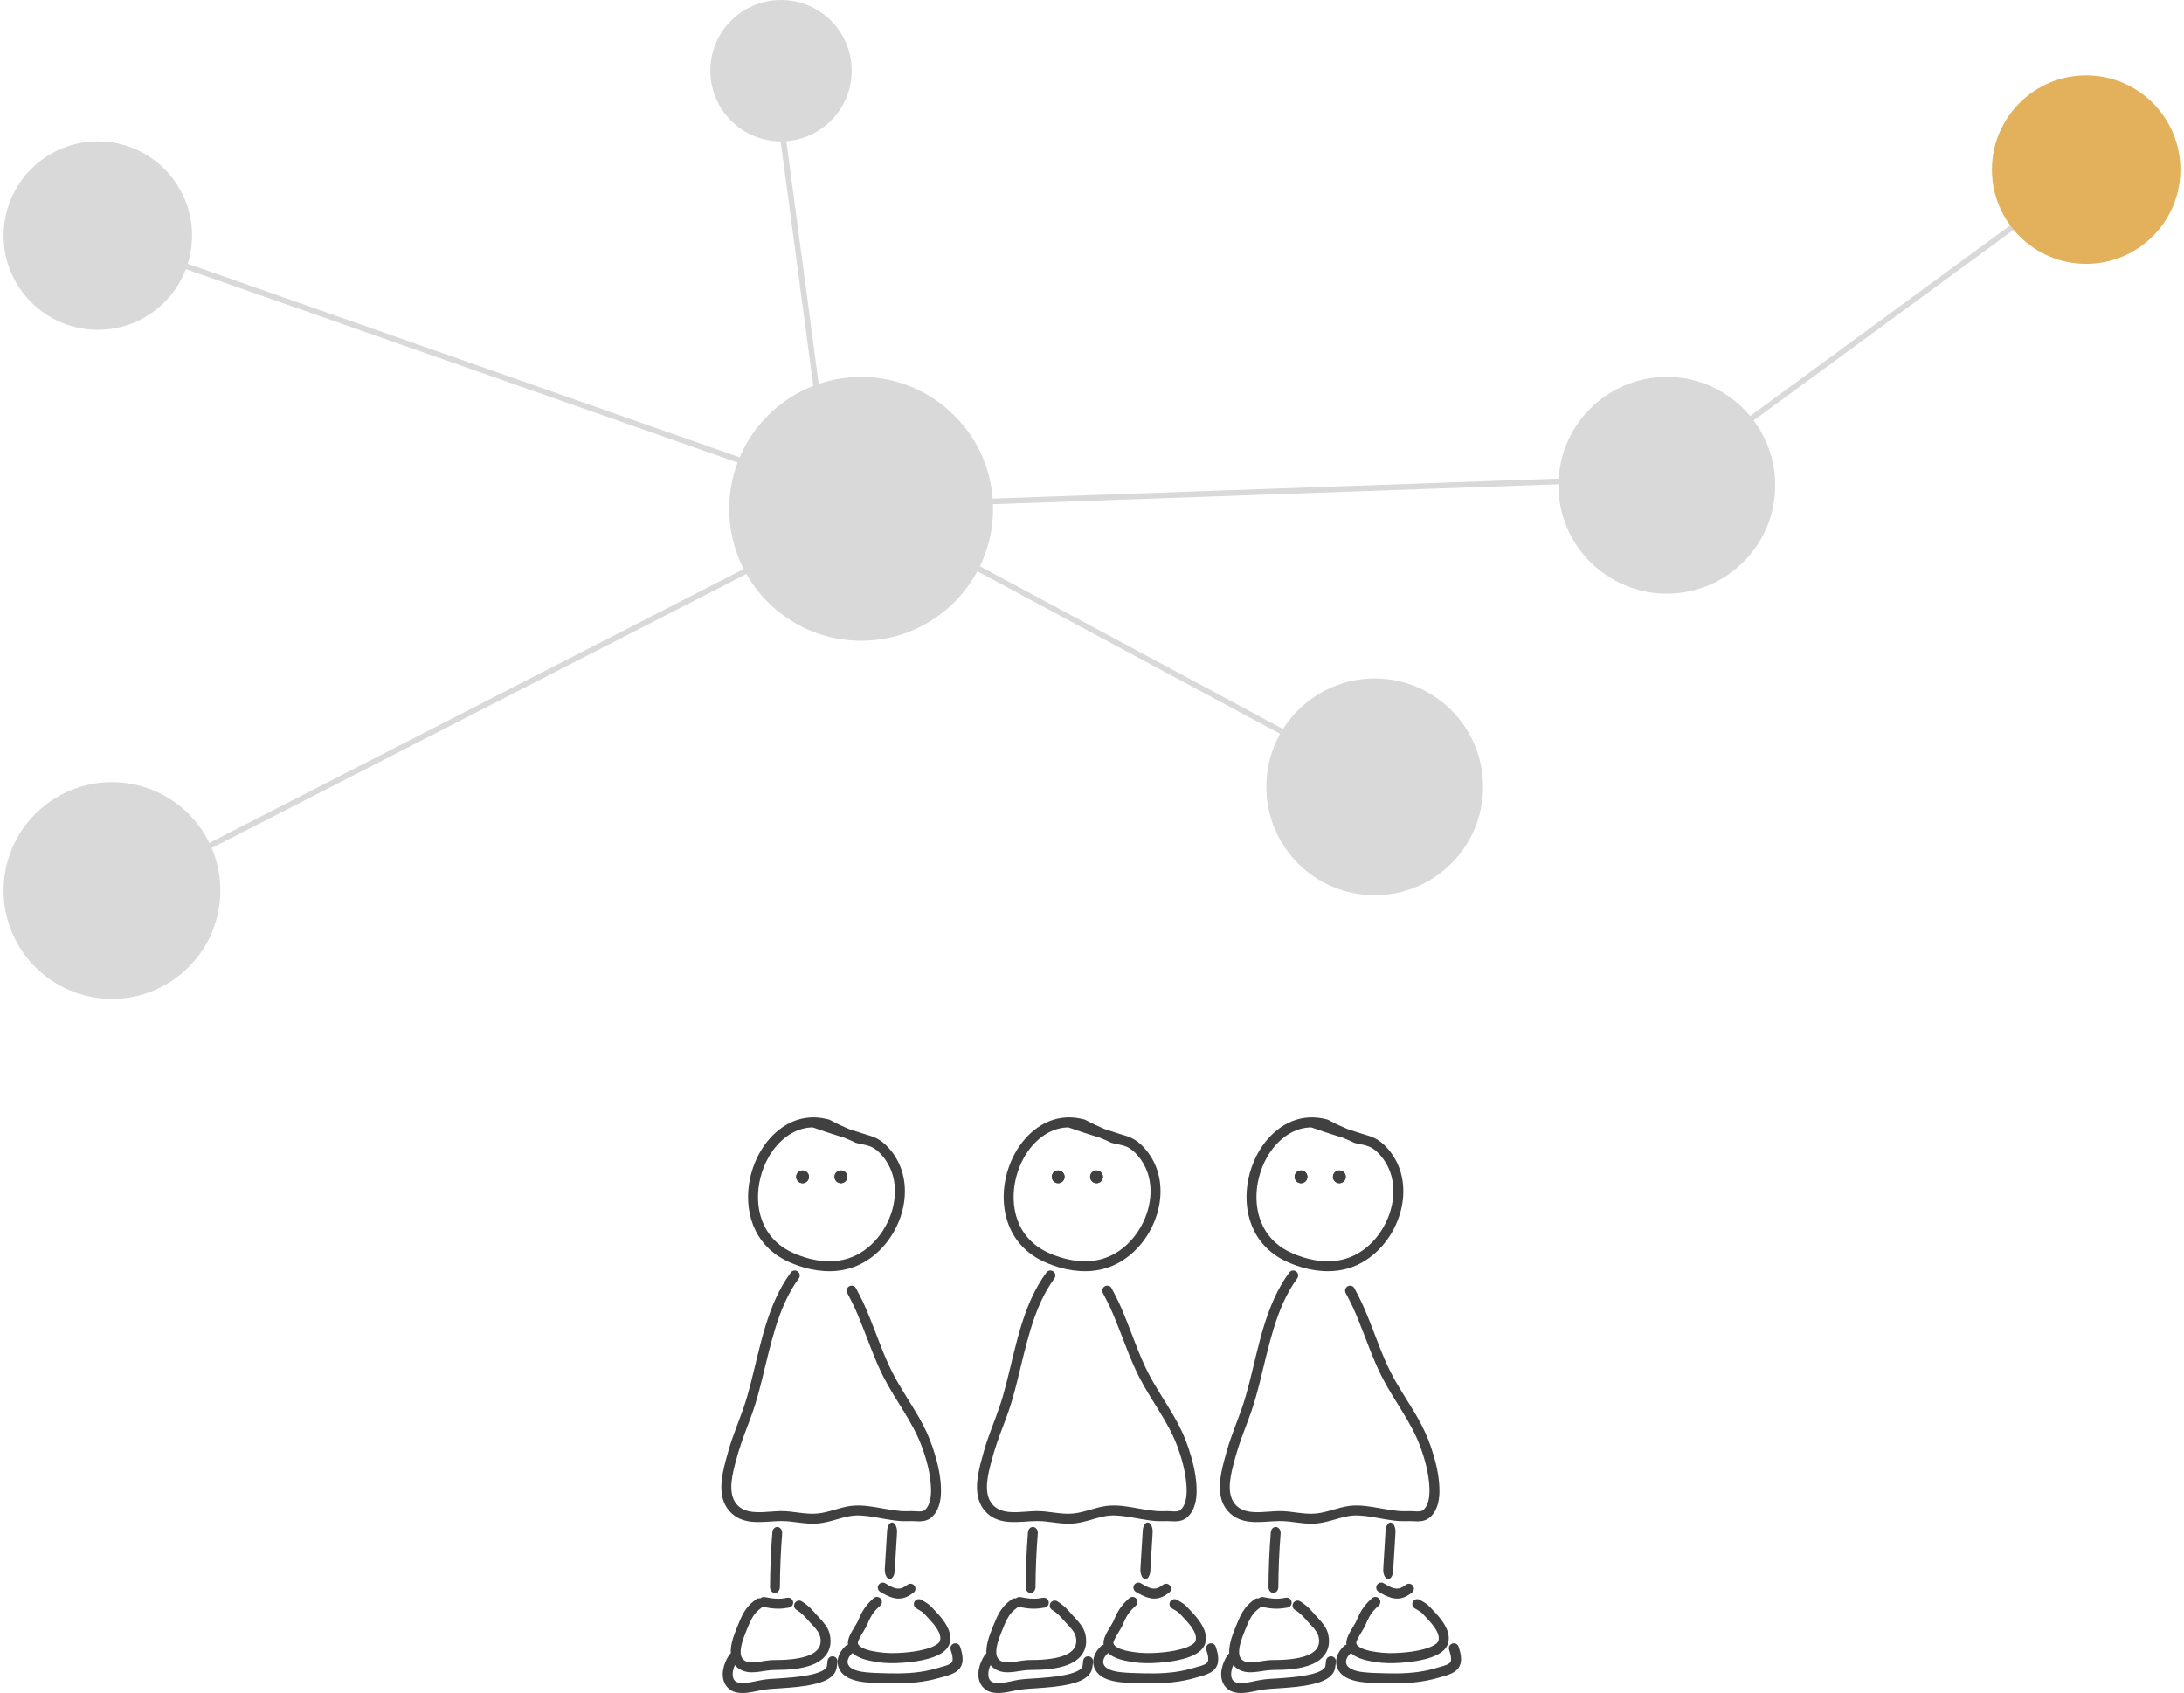 <svg width="387" height="300" viewBox="0 0 387 300" fill="none" xmlns="http://www.w3.org/2000/svg">
<circle cx="295.358" cy="85.995" r="19.203" fill="#D9D9D9"/>
<circle cx="243.594" cy="139.429" r="19.203" fill="#D9D9D9"/>
<circle cx="19.84" cy="157.797" r="19.203" fill="#D9D9D9"/>
<circle cx="17.335" cy="41.745" r="16.698" fill="#D9D9D9"/>
<circle cx="138.396" cy="12.524" r="12.524" fill="#D9D9D9"/>
<line x1="147.415" y1="87.302" x2="18.839" y2="42.217" stroke="#D9D9D9"/>
<line x1="147.084" y1="86.896" x2="137.066" y2="11.755" stroke="#D9D9D9"/>
<line x1="152.572" y1="89.67" x2="294.506" y2="84.661" stroke="#D9D9D9"/>
<line x1="152.826" y1="89.729" x2="242.996" y2="138.154" stroke="#D9D9D9"/>
<line x1="369.961" y1="30.46" x2="294.819" y2="85.564" stroke="#D9D9D9"/>
<line x1="152.818" y1="90.615" x2="19.233" y2="159.077" stroke="#D9D9D9"/>
<circle cx="152.59" cy="90.17" r="23.377" fill="#D9D9D9"/>
<circle cx="369.665" cy="30.057" r="16.698" fill="#E3B15B"/>
<path d="M195.433 208.536C195.433 209.161 194.926 209.668 194.301 209.668C193.675 209.668 193.168 209.161 193.168 208.536C193.168 207.911 193.675 207.404 194.301 207.404C194.926 207.404 195.433 207.911 195.433 208.536Z" fill="#404040"/>
<path d="M195.433 208.536C195.433 209.161 194.926 209.668 194.301 209.668C193.675 209.668 193.168 209.161 193.168 208.536C193.168 207.911 193.675 207.404 194.301 207.404C194.926 207.404 195.433 207.911 195.433 208.536Z" fill="#404040"/>
<path d="M188.639 208.536C188.639 209.161 188.132 209.668 187.506 209.668C186.881 209.668 186.374 209.161 186.374 208.536C186.374 207.911 186.881 207.404 187.506 207.404C188.132 207.404 188.639 207.911 188.639 208.536Z" fill="#404040"/>
<path d="M188.639 208.536C188.639 209.161 188.132 209.668 187.506 209.668C186.881 209.668 186.374 209.161 186.374 208.536C186.374 207.911 186.881 207.404 187.506 207.404C188.132 207.404 188.639 207.911 188.639 208.536Z" fill="#404040"/>
<path d="M203.462 269.792C202.977 269.693 202.542 270.341 202.488 271.233C202.351 273.492 202.216 275.737 202.08 277.996C202.026 278.888 202.378 279.706 202.862 279.805C203.347 279.904 203.782 279.256 203.836 278.364C203.972 276.105 204.108 273.845 204.244 271.586C204.298 270.694 203.946 269.891 203.462 269.792Z" fill="#404040"/>
<path d="M214.66 291.194C214.546 291.185 214.428 291.205 214.312 291.243C213.849 291.395 213.597 291.887 213.75 292.35C213.915 292.848 214.076 293.37 214.098 293.899C214.107 294.123 214.092 294.373 213.956 294.562C213.81 294.765 213.568 294.888 213.345 294.986C213.125 295.083 212.89 295.156 212.66 295.228C212.366 295.32 212.071 295.4 211.773 295.482C211.244 295.629 210.718 295.784 210.183 295.91C207.691 296.496 205.135 296.577 202.586 296.508C201.258 296.472 199.913 296.459 198.591 296.311C198.389 296.288 198.148 296.257 197.947 296.222C197.032 296.063 195.431 295.627 195.483 294.421C195.488 294.294 195.516 294.171 195.553 294.051C195.612 293.861 195.703 293.68 195.816 293.517C195.957 293.311 196.129 293.14 196.313 292.972C196.672 292.643 196.7 292.082 196.371 291.723C196.041 291.364 195.48 291.345 195.121 291.674C193.916 292.784 193.223 294.457 194.139 295.985C194.295 296.244 194.484 296.48 194.705 296.685C195.219 297.163 195.866 297.475 196.53 297.687C198.144 298.202 199.91 298.177 201.586 298.241C204.772 298.361 207.974 298.311 211.078 297.504C211.47 297.403 211.858 297.294 212.248 297.186C213.755 296.769 215.531 296.306 215.826 294.522C215.884 294.171 215.873 293.813 215.831 293.461C215.763 292.893 215.606 292.338 215.428 291.797C215.313 291.45 215.003 291.222 214.66 291.194Z" fill="#404040"/>
<path d="M201.841 280.44C201.5 280.393 201.145 280.55 200.958 280.864C200.71 281.283 200.847 281.823 201.266 282.071C202.723 282.935 204.195 283.7 205.895 282.987C206.353 282.795 206.764 282.518 207.16 282.221C207.549 281.928 207.627 281.379 207.335 280.989C207.042 280.599 206.484 280.522 206.094 280.814C205.816 281.024 205.535 281.219 205.212 281.355C204.139 281.806 203.062 281.088 202.165 280.556C202.061 280.494 201.954 280.455 201.841 280.44Z" fill="#404040"/>
<path d="M175.035 292.92C174.813 292.965 174.611 293.092 174.477 293.295C173.489 294.792 172.825 297.077 173.944 298.68C174.13 298.946 174.356 299.171 174.61 299.371C174.813 299.531 175.044 299.654 175.284 299.746C175.866 299.969 176.498 300.017 177.116 299.996C178.402 299.952 179.621 299.562 180.887 299.388C181.818 299.26 182.763 299.22 183.7 299.155C185.678 299.017 187.685 298.876 189.619 298.414C190.895 298.109 192.394 297.633 193.173 296.491C193.589 295.882 193.585 295.211 193.689 294.51C193.76 294.028 193.422 293.582 192.94 293.511C192.458 293.44 192.012 293.77 191.941 294.252C191.902 294.515 191.877 294.779 191.849 295.043C191.837 295.164 191.828 295.308 191.766 295.417C191.559 295.783 191.152 296.004 190.784 296.175C190.028 296.525 189.201 296.714 188.387 296.866C186.707 297.178 184.994 297.298 183.292 297.415C182.349 297.48 181.397 297.516 180.462 297.665C179.397 297.835 178.354 298.148 177.274 298.223C176.799 298.255 176.247 298.27 175.809 298.048C175.309 297.794 175.128 297.225 175.126 296.699C175.124 295.838 175.481 294.977 175.95 294.269C176.219 293.862 176.107 293.314 175.701 293.045C175.497 292.911 175.256 292.875 175.035 292.92Z" fill="#404040"/>
<path d="M183.101 270.581C182.62 270.528 182.197 270.95 182.152 271.521C181.901 274.755 181.761 277.983 181.74 281.231C181.736 281.804 182.123 282.275 182.606 282.279C183.089 282.284 183.484 281.814 183.488 281.241C183.509 278.051 183.646 274.883 183.892 271.707C183.936 271.136 183.581 270.633 183.101 270.581Z" fill="#404040"/>
<path d="M179.938 283.23C179.715 283.195 179.486 283.246 179.289 283.389C178.66 283.845 178.082 284.353 177.607 284.97C176.972 285.795 176.553 286.749 176.167 287.709C175.619 289.069 175.012 290.454 174.827 291.921C174.717 292.791 174.764 293.696 175.16 294.493C175.301 294.778 175.487 295.04 175.709 295.267C175.897 295.46 176.113 295.626 176.342 295.767C178.102 296.848 180.159 296.072 182.044 295.941C182.781 295.891 183.528 295.918 184.266 295.883C184.822 295.857 185.378 295.823 185.931 295.758C188.188 295.496 191.091 294.801 192.116 292.512C192.243 292.229 192.333 291.935 192.391 291.63C192.473 291.194 192.483 290.747 192.441 290.306C192.382 289.69 192.229 289.11 191.933 288.566C191.447 287.675 190.728 286.94 190.043 286.202C189.675 285.806 189.331 285.383 188.945 285.004C188.46 284.529 187.93 284.113 187.355 283.755C186.941 283.498 186.396 283.632 186.139 284.046C185.882 284.46 186.008 285.005 186.422 285.262C186.889 285.55 187.312 285.885 187.704 286.269C188.071 286.628 188.396 287.025 188.745 287.401C189.264 287.961 189.818 288.505 190.235 289.149C190.78 289.993 190.919 291.199 190.351 292.071C190.045 292.541 189.572 292.879 189.078 293.128C188.434 293.453 187.726 293.651 187.022 293.794C185.926 294.016 184.808 294.109 183.692 294.143C183.103 294.162 182.515 294.136 181.927 294.177C181.616 294.199 181.296 294.24 180.987 294.285C180.678 294.33 180.363 294.389 180.054 294.435C179.087 294.578 177.558 294.83 176.866 293.91C176.442 293.346 176.503 292.533 176.616 291.879C176.828 290.661 177.339 289.507 177.799 288.367C178.149 287.496 178.524 286.621 179.13 285.894C179.477 285.479 179.884 285.129 180.321 284.812C180.715 284.526 180.807 283.975 180.521 283.58C180.377 283.383 180.161 283.266 179.938 283.23Z" fill="#404040"/>
<path d="M180.454 283.006C180.118 283.079 179.838 283.345 179.771 283.705C179.681 284.184 180 284.647 180.479 284.737C181.354 284.901 182.232 285.056 183.126 285.062C183.799 285.066 184.462 284.982 185.124 284.862C185.603 284.775 185.918 284.309 185.831 283.83C185.744 283.35 185.287 283.035 184.807 283.122C184.254 283.223 183.706 283.301 183.142 283.297C182.355 283.291 181.575 283.15 180.803 283.006C180.684 282.983 180.566 282.981 180.454 283.006Z" fill="#404040"/>
<path d="M208.244 283.378C207.904 283.326 207.55 283.471 207.359 283.783C207.104 284.198 207.24 284.745 207.656 285C208.022 285.225 208.413 285.425 208.759 285.679C208.991 285.849 209.18 286.086 209.376 286.292C209.658 286.591 209.942 286.888 210.214 287.196C210.808 287.865 211.408 288.59 211.74 289.431C211.901 289.839 211.983 290.284 211.871 290.715C211.782 291.061 211.426 291.313 211.142 291.488C210.552 291.851 209.867 292.081 209.2 292.256C207.877 292.604 206.52 292.78 205.157 292.874C203.756 292.971 202.374 292.967 200.985 292.76C200.043 292.62 199.06 292.468 198.196 292.047C197.86 291.884 197.449 291.637 197.32 291.257C197.265 291.094 197.324 290.925 197.386 290.77C197.514 290.448 197.676 290.148 197.846 289.846C198.151 289.302 198.505 288.788 198.793 288.234C198.967 287.898 199.096 287.543 199.255 287.201C199.484 286.708 199.742 286.23 200.065 285.792C200.414 285.319 200.835 284.907 201.271 284.515C201.634 284.19 201.662 283.63 201.337 283.267C201.011 282.904 200.451 282.876 200.089 283.201C199.563 283.673 199.067 284.177 198.646 284.747C198.169 285.395 197.805 286.105 197.484 286.84C197.401 287.031 197.323 287.231 197.226 287.417C196.814 288.208 196.281 288.931 195.907 289.745C195.631 290.345 195.434 290.987 195.6 291.647C196.043 293.406 198.15 294.037 199.707 294.339C199.966 294.389 200.229 294.427 200.489 294.467C200.946 294.538 201.407 294.616 201.867 294.655C203.31 294.774 204.773 294.704 206.21 294.56C207.761 294.405 209.335 294.147 210.798 293.595C211.948 293.162 213.228 292.443 213.575 291.17C213.658 290.865 213.699 290.551 213.693 290.236C213.687 289.933 213.64 289.638 213.564 289.345C213.442 288.873 213.242 288.424 213.003 288.001C212.599 287.284 212.081 286.636 211.536 286.022C211.251 285.702 210.954 285.394 210.659 285.082C210.413 284.822 210.169 284.552 209.889 284.328C209.487 284.006 209.013 283.763 208.575 283.494C208.471 283.43 208.357 283.395 208.244 283.378Z" fill="#404040"/>
<path d="M185.989 225.144C185.766 225.179 185.559 225.297 185.415 225.494C181.213 231.237 180.046 238.462 178.306 245.197C177.93 246.653 177.525 248.096 177.033 249.518C176.185 251.965 175.162 254.354 174.435 256.843C174.251 257.473 174.08 258.098 173.911 258.732C173.144 261.622 172.36 265.233 174.519 267.731C174.796 268.052 175.105 268.343 175.451 268.588C177.856 270.295 180.954 269.56 183.684 269.529C185.814 269.505 187.891 270.128 190.027 269.978C191.105 269.903 192.153 269.637 193.19 269.346C194.351 269.019 195.517 268.643 196.727 268.555C197.388 268.507 198.059 268.554 198.717 268.622C200.258 268.779 201.771 269.142 203.304 269.354C203.84 269.428 204.394 269.506 204.935 269.537C205.576 269.574 206.225 269.539 206.866 269.537C207.312 269.536 207.753 269.589 208.198 269.587C209.03 269.584 209.779 269.395 210.404 268.83C210.63 268.625 210.837 268.396 211.012 268.147C211.185 267.901 211.33 267.631 211.453 267.356C212.011 266.111 212.09 264.689 212.019 263.344C211.897 261.031 211.313 258.751 210.587 256.56C209.968 254.691 209.129 252.916 208.157 251.207C206.61 248.487 204.791 245.921 203.379 243.125C201.803 240.004 200.712 236.681 199.391 233.452C199.033 232.576 198.667 231.687 198.268 230.83C197.869 229.975 197.412 229.141 196.986 228.299C196.765 227.865 196.238 227.696 195.804 227.916C195.369 228.137 195.192 228.664 195.412 229.098C195.83 229.923 196.278 230.741 196.669 231.579C197.057 232.41 197.404 233.269 197.751 234.118C199.09 237.391 200.208 240.752 201.805 243.915C203.955 248.172 207.048 251.934 208.681 256.452C209.488 258.683 210.128 261.057 210.254 263.436C210.311 264.495 210.279 265.647 209.838 266.632C209.737 266.858 209.612 267.081 209.455 267.273C209.329 267.428 209.184 267.585 209.006 267.681C208.695 267.847 208.296 267.834 207.957 267.822C207.591 267.81 207.232 267.772 206.866 267.772C206.259 267.773 205.641 267.807 205.035 267.772C204.789 267.759 204.548 267.716 204.303 267.689C203.417 267.592 202.541 267.447 201.664 267.29C199.812 266.957 197.896 266.605 196.012 266.857C194.022 267.123 192.16 268 190.16 268.197C187.983 268.411 185.836 267.739 183.659 267.764C183.092 267.771 182.525 267.818 181.96 267.856C179.952 267.988 177.329 268.296 175.851 266.582C174.905 265.486 174.793 263.979 174.927 262.595C175.05 261.317 175.377 260.069 175.709 258.832C175.989 257.79 176.291 256.757 176.641 255.736C177.291 253.843 178.051 251.991 178.706 250.1C179.321 248.324 179.806 246.504 180.262 244.681C181.033 241.608 181.714 238.514 182.643 235.483C183.615 232.314 184.87 229.224 186.839 226.535C187.126 226.141 187.04 225.59 186.647 225.303C186.45 225.158 186.213 225.11 185.989 225.144Z" fill="#404040"/>
<path d="M188.869 198.016C184.686 198.261 181.392 201.282 179.579 204.883C177.063 209.883 177.071 216.488 181.036 220.757C181.768 221.546 182.609 222.233 183.525 222.797C184.524 223.411 185.608 223.883 186.713 224.27C189.663 225.303 192.953 225.644 195.978 224.72C202.895 222.607 207.381 214.028 204.993 207.164C204.51 205.776 203.747 204.5 202.762 203.41C202.043 202.613 201.216 201.935 200.215 201.529C199.275 201.147 200.211 201.529 195.845 200.105C195.829 200.095 195.811 200.097 195.795 200.089C191.501 198.24 193.003 198.532 191.416 198.207C190.581 198.036 189.721 197.966 188.869 198.016ZM188.977 199.78C189.676 199.74 188.972 199.785 194.904 201.603C194.906 201.605 194.91 201.602 194.912 201.603C194.925 201.611 194.941 201.613 194.954 201.62C197.314 202.597 196.501 202.417 197.376 202.619C198.101 202.786 198.855 202.886 199.549 203.168C200.378 203.506 201.036 204.102 201.613 204.775C202.364 205.649 202.949 206.658 203.328 207.747C203.979 209.618 204.014 211.655 203.603 213.582C202.709 217.767 199.648 221.761 195.462 223.038C192.644 223.898 189.576 223.478 186.863 222.447C186.031 222.131 185.208 221.757 184.449 221.29C183.669 220.81 182.958 220.23 182.334 219.559C178.705 215.651 178.986 209.435 181.502 205.025C183.062 202.29 185.715 199.971 188.977 199.78Z" fill="#404040"/>
<path d="M150.139 208.536C150.139 209.161 149.632 209.668 149.007 209.668C148.381 209.668 147.874 209.161 147.874 208.536C147.874 207.911 148.381 207.404 149.007 207.404C149.632 207.404 150.139 207.911 150.139 208.536Z" fill="#404040"/>
<path d="M150.139 208.536C150.139 209.161 149.632 209.668 149.007 209.668C148.381 209.668 147.874 209.161 147.874 208.536C147.874 207.911 148.381 207.404 149.007 207.404C149.632 207.404 150.139 207.911 150.139 208.536Z" fill="#404040"/>
<path d="M143.345 208.536C143.345 209.161 142.838 209.668 142.212 209.668C141.587 209.668 141.08 209.161 141.08 208.536C141.08 207.911 141.587 207.404 142.212 207.404C142.838 207.404 143.345 207.911 143.345 208.536Z" fill="#404040"/>
<path d="M143.345 208.536C143.345 209.161 142.838 209.668 142.212 209.668C141.587 209.668 141.08 209.161 141.08 208.536C141.08 207.911 141.587 207.404 142.212 207.404C142.838 207.404 143.345 207.911 143.345 208.536Z" fill="#404040"/>
<path d="M158.168 269.792C157.684 269.693 157.248 270.341 157.194 271.233C157.058 273.493 156.923 275.737 156.786 277.996C156.732 278.888 157.085 279.706 157.569 279.806C158.053 279.905 158.489 279.256 158.543 278.364C158.679 276.105 158.814 273.845 158.95 271.586C159.004 270.694 158.652 269.891 158.168 269.792Z" fill="#404040"/>
<path d="M169.366 291.194C169.252 291.185 169.134 291.205 169.018 291.243C168.555 291.395 168.303 291.887 168.456 292.35C168.621 292.848 168.782 293.37 168.804 293.899C168.813 294.123 168.798 294.373 168.662 294.562C168.516 294.765 168.274 294.888 168.051 294.986C167.831 295.083 167.596 295.156 167.367 295.228C167.072 295.32 166.777 295.4 166.479 295.482C165.95 295.629 165.424 295.784 164.889 295.91C162.397 296.496 159.841 296.577 157.292 296.508C155.964 296.472 154.619 296.459 153.297 296.311C153.095 296.288 152.854 296.257 152.653 296.222C151.739 296.063 150.137 295.627 150.189 294.421C150.194 294.294 150.222 294.171 150.259 294.051C150.318 293.861 150.409 293.68 150.522 293.517C150.663 293.311 150.835 293.14 151.019 292.972C151.378 292.643 151.406 292.082 151.077 291.723C150.747 291.364 150.186 291.345 149.827 291.674C148.622 292.784 147.929 294.457 148.845 295.985C149.001 296.244 149.19 296.48 149.411 296.685C149.925 297.163 150.572 297.475 151.236 297.687C152.85 298.202 154.616 298.177 156.292 298.241C159.478 298.361 162.68 298.311 165.785 297.504C166.176 297.403 166.564 297.294 166.954 297.186C168.461 296.769 170.237 296.306 170.532 294.522C170.59 294.171 170.579 293.813 170.537 293.461C170.469 292.893 170.312 292.338 170.134 291.797C170.019 291.45 169.709 291.222 169.366 291.194Z" fill="#404040"/>
<path d="M156.547 280.44C156.206 280.393 155.851 280.55 155.664 280.864C155.416 281.283 155.553 281.823 155.972 282.071C157.429 282.935 158.901 283.7 160.601 282.987C161.059 282.795 161.47 282.518 161.866 282.221C162.256 281.928 162.333 281.379 162.041 280.989C161.748 280.599 161.19 280.522 160.8 280.814C160.522 281.024 160.241 281.219 159.918 281.355C158.845 281.806 157.768 281.088 156.871 280.556C156.767 280.494 156.66 280.455 156.547 280.44Z" fill="#404040"/>
<path d="M129.741 292.92C129.519 292.965 129.317 293.092 129.183 293.295C128.195 294.792 127.531 297.077 128.65 298.68C128.836 298.946 129.062 299.171 129.316 299.371C129.519 299.531 129.75 299.654 129.99 299.746C130.572 299.969 131.204 300.017 131.822 299.996C133.108 299.952 134.327 299.562 135.593 299.388C136.524 299.26 137.469 299.22 138.406 299.155C140.384 299.017 142.391 298.876 144.325 298.414C145.601 298.109 147.1 297.633 147.879 296.491C148.295 295.882 148.291 295.211 148.395 294.51C148.466 294.028 148.128 293.582 147.646 293.511C147.164 293.44 146.718 293.77 146.647 294.252C146.609 294.515 146.583 294.779 146.556 295.043C146.543 295.164 146.534 295.308 146.472 295.417C146.265 295.783 145.858 296.004 145.49 296.175C144.734 296.525 143.907 296.714 143.093 296.866C141.413 297.178 139.7 297.298 137.998 297.415C137.055 297.48 136.103 297.516 135.168 297.665C134.103 297.835 133.06 298.148 131.98 298.223C131.505 298.255 130.953 298.27 130.515 298.048C130.015 297.794 129.834 297.225 129.832 296.699C129.83 295.838 130.187 294.977 130.656 294.269C130.925 293.862 130.813 293.314 130.407 293.045C130.203 292.911 129.962 292.875 129.741 292.92Z" fill="#404040"/>
<path d="M137.807 270.581C137.326 270.528 136.903 270.95 136.858 271.521C136.608 274.755 136.467 277.983 136.446 281.231C136.442 281.804 136.829 282.275 137.312 282.279C137.795 282.284 138.19 281.814 138.194 281.241C138.215 278.051 138.352 274.883 138.598 271.707C138.642 271.136 138.287 270.633 137.807 270.581Z" fill="#404040"/>
<path d="M134.644 283.23C134.421 283.195 134.192 283.246 133.995 283.389C133.366 283.845 132.789 284.353 132.313 284.97C131.678 285.795 131.26 286.749 130.873 287.709C130.325 289.069 129.718 290.454 129.533 291.921C129.423 292.791 129.47 293.696 129.866 294.493C130.007 294.778 130.193 295.04 130.415 295.267C130.603 295.46 130.819 295.626 131.048 295.767C132.809 296.848 134.865 296.072 136.75 295.941C137.487 295.891 138.234 295.918 138.972 295.883C139.528 295.857 140.085 295.823 140.637 295.758C142.894 295.496 145.797 294.801 146.822 292.512C146.949 292.229 147.039 291.935 147.097 291.63C147.179 291.194 147.189 290.747 147.147 290.306C147.088 289.69 146.935 289.11 146.639 288.566C146.153 287.675 145.434 286.94 144.749 286.202C144.381 285.806 144.037 285.383 143.651 285.004C143.166 284.529 142.636 284.113 142.061 283.755C141.647 283.498 141.102 283.632 140.845 284.046C140.588 284.46 140.714 285.005 141.128 285.262C141.595 285.55 142.018 285.885 142.41 286.269C142.777 286.628 143.102 287.025 143.451 287.401C143.97 287.961 144.524 288.505 144.941 289.149C145.486 289.993 145.625 291.199 145.057 292.071C144.751 292.541 144.278 292.879 143.784 293.128C143.14 293.453 142.432 293.651 141.728 293.794C140.632 294.016 139.514 294.109 138.398 294.143C137.809 294.162 137.222 294.136 136.633 294.177C136.322 294.199 136.002 294.24 135.693 294.285C135.384 294.33 135.069 294.389 134.76 294.435C133.793 294.578 132.264 294.83 131.572 293.91C131.148 293.346 131.209 292.533 131.322 291.879C131.534 290.661 132.045 289.507 132.505 288.367C132.855 287.496 133.23 286.621 133.836 285.894C134.183 285.479 134.591 285.129 135.027 284.812C135.421 284.526 135.513 283.975 135.227 283.58C135.083 283.383 134.867 283.266 134.644 283.23Z" fill="#404040"/>
<path d="M135.16 283.006C134.824 283.079 134.544 283.345 134.477 283.705C134.387 284.184 134.706 284.647 135.185 284.737C136.06 284.901 136.938 285.056 137.832 285.062C138.505 285.066 139.168 284.982 139.83 284.862C140.309 284.775 140.624 284.309 140.537 283.83C140.45 283.35 139.993 283.035 139.513 283.122C138.96 283.223 138.412 283.301 137.848 283.297C137.061 283.291 136.281 283.15 135.509 283.006C135.39 282.983 135.272 282.981 135.16 283.006Z" fill="#404040"/>
<path d="M162.95 283.378C162.61 283.326 162.256 283.471 162.065 283.783C161.81 284.198 161.946 284.745 162.362 285C162.728 285.225 163.119 285.425 163.465 285.679C163.697 285.849 163.886 286.086 164.082 286.292C164.364 286.591 164.648 286.888 164.92 287.196C165.514 287.865 166.114 288.59 166.446 289.431C166.607 289.839 166.689 290.284 166.578 290.715C166.488 291.061 166.132 291.313 165.848 291.488C165.258 291.851 164.573 292.081 163.906 292.256C162.583 292.604 161.226 292.78 159.863 292.874C158.462 292.971 157.08 292.967 155.691 292.76C154.749 292.62 153.766 292.468 152.902 292.047C152.566 291.884 152.155 291.637 152.026 291.257C151.972 291.094 152.03 290.925 152.092 290.77C152.22 290.448 152.382 290.148 152.552 289.846C152.857 289.302 153.211 288.788 153.499 288.234C153.673 287.898 153.803 287.543 153.961 287.201C154.19 286.708 154.448 286.23 154.771 285.792C155.12 285.319 155.541 284.907 155.977 284.515C156.34 284.19 156.368 283.63 156.043 283.267C155.717 282.904 155.157 282.876 154.795 283.201C154.269 283.673 153.773 284.177 153.353 284.747C152.875 285.395 152.511 286.105 152.19 286.84C152.107 287.031 152.029 287.231 151.932 287.417C151.52 288.208 150.987 288.931 150.613 289.745C150.337 290.345 150.14 290.987 150.306 291.647C150.749 293.406 152.856 294.037 154.413 294.339C154.672 294.389 154.935 294.427 155.195 294.467C155.652 294.538 156.113 294.616 156.573 294.655C158.016 294.774 159.479 294.704 160.916 294.56C162.467 294.405 164.041 294.147 165.505 293.595C166.654 293.162 167.934 292.443 168.281 291.17C168.364 290.865 168.405 290.551 168.399 290.236C168.393 289.933 168.346 289.638 168.27 289.345C168.148 288.873 167.948 288.424 167.71 288.001C167.305 287.284 166.787 286.636 166.242 286.022C165.957 285.702 165.66 285.394 165.365 285.082C165.119 284.822 164.875 284.552 164.595 284.328C164.193 284.006 163.719 283.763 163.281 283.494C163.178 283.43 163.063 283.395 162.95 283.378Z" fill="#404040"/>
<path d="M140.695 225.145C140.472 225.179 140.265 225.297 140.121 225.494C135.919 231.237 134.752 238.463 133.012 245.197C132.636 246.653 132.231 248.097 131.739 249.518C130.891 251.965 129.868 254.354 129.141 256.843C128.957 257.474 128.786 258.098 128.617 258.733C127.85 261.622 127.066 265.234 129.225 267.731C129.502 268.052 129.811 268.343 130.157 268.589C132.562 270.295 135.66 269.56 138.39 269.529C140.52 269.505 142.597 270.129 144.733 269.978C145.811 269.903 146.859 269.637 147.896 269.346C149.057 269.02 150.223 268.643 151.433 268.555C152.094 268.507 152.765 268.554 153.423 268.622C154.965 268.779 156.477 269.142 158.01 269.354C158.546 269.429 159.1 269.506 159.641 269.537C160.282 269.574 160.931 269.539 161.572 269.537C162.018 269.536 162.459 269.589 162.904 269.587C163.736 269.584 164.485 269.395 165.11 268.83C165.336 268.626 165.543 268.396 165.718 268.147C165.891 267.901 166.036 267.631 166.159 267.357C166.717 266.112 166.796 264.689 166.725 263.344C166.603 261.032 166.019 258.751 165.293 256.56C164.674 254.692 163.835 252.917 162.863 251.208C161.316 248.487 159.497 245.922 158.085 243.125C156.509 240.004 155.418 236.681 154.097 233.452C153.739 232.577 153.373 231.687 152.974 230.83C152.575 229.975 152.118 229.141 151.692 228.3C151.471 227.865 150.944 227.696 150.51 227.916C150.075 228.137 149.898 228.664 150.118 229.099C150.536 229.923 150.984 230.741 151.375 231.579C151.763 232.41 152.11 233.269 152.457 234.118C153.796 237.391 154.914 240.752 156.511 243.916C158.661 248.173 161.754 251.935 163.387 256.452C164.194 258.683 164.834 261.057 164.96 263.436C165.017 264.495 164.986 265.647 164.544 266.632C164.443 266.858 164.318 267.081 164.161 267.273C164.035 267.428 163.89 267.586 163.712 267.681C163.401 267.847 163.002 267.834 162.663 267.823C162.297 267.81 161.938 267.773 161.572 267.773C160.965 267.773 160.347 267.807 159.741 267.773C159.495 267.759 159.254 267.716 159.009 267.69C158.123 267.592 157.247 267.447 156.37 267.29C154.518 266.957 152.602 266.605 150.718 266.857C148.728 267.123 146.866 268.001 144.866 268.197C142.689 268.411 140.542 267.74 138.365 267.764C137.798 267.771 137.232 267.819 136.667 267.856C134.658 267.989 132.035 268.296 130.557 266.582C129.611 265.487 129.499 263.98 129.633 262.595C129.756 261.317 130.083 260.069 130.415 258.833C130.695 257.79 130.997 256.757 131.347 255.736C131.997 253.844 132.757 251.991 133.412 250.101C134.027 248.324 134.512 246.504 134.968 244.681C135.739 241.608 136.42 238.514 137.349 235.483C138.321 232.314 139.576 229.224 141.545 226.535C141.832 226.142 141.746 225.591 141.353 225.303C141.157 225.159 140.919 225.11 140.695 225.145Z" fill="#404040"/>
<path d="M143.575 198.016C139.392 198.261 136.098 201.282 134.286 204.883C131.769 209.883 131.778 216.488 135.742 220.757C136.474 221.546 137.316 222.233 138.231 222.797C139.23 223.411 140.314 223.883 141.42 224.27C144.37 225.303 147.659 225.644 150.684 224.72C157.602 222.607 162.087 214.028 159.699 207.164C159.217 205.776 158.453 204.5 157.469 203.41C156.749 202.613 155.923 201.935 154.921 201.529C153.982 201.147 154.918 201.529 150.551 200.105C150.535 200.095 150.517 200.097 150.501 200.089C146.207 198.24 147.709 198.532 146.123 198.207C145.287 198.036 144.427 197.966 143.575 198.016ZM143.684 199.78C144.382 199.74 143.679 199.785 149.611 201.603C149.612 201.605 149.617 201.602 149.619 201.603C149.632 201.611 149.647 201.613 149.66 201.62C152.021 202.597 151.208 202.417 152.083 202.619C152.808 202.786 153.562 202.886 154.255 203.168C155.085 203.506 155.742 204.102 156.32 204.775C157.071 205.649 157.656 206.658 158.035 207.747C158.685 209.618 158.721 211.655 158.309 213.582C157.416 217.767 154.354 221.761 150.168 223.038C147.35 223.898 144.282 223.478 141.569 222.447C140.737 222.131 139.915 221.757 139.155 221.29C138.375 220.81 137.665 220.23 137.041 219.559C133.412 215.651 133.693 209.435 136.209 205.025C137.768 202.29 140.421 199.971 143.684 199.78Z" fill="#404040"/>
<path d="M238.462 208.536C238.462 209.161 237.955 209.668 237.329 209.668C236.704 209.668 236.197 209.161 236.197 208.536C236.197 207.911 236.704 207.404 237.329 207.404C237.955 207.404 238.462 207.911 238.462 208.536Z" fill="#404040"/>
<path d="M238.462 208.536C238.462 209.161 237.955 209.668 237.329 209.668C236.704 209.668 236.197 209.161 236.197 208.536C236.197 207.911 236.704 207.404 237.329 207.404C237.955 207.404 238.462 207.911 238.462 208.536Z" fill="#404040"/>
<path d="M231.668 208.536C231.668 209.161 231.161 209.668 230.535 209.668C229.91 209.668 229.403 209.161 229.403 208.536C229.403 207.911 229.91 207.404 230.535 207.404C231.161 207.404 231.668 207.911 231.668 208.536Z" fill="#404040"/>
<path d="M231.668 208.536C231.668 209.161 231.161 209.668 230.535 209.668C229.91 209.668 229.403 209.161 229.403 208.536C229.403 207.911 229.91 207.404 230.535 207.404C231.161 207.404 231.668 207.911 231.668 208.536Z" fill="#404040"/>
<path d="M246.491 269.792C246.007 269.693 245.571 270.341 245.517 271.233C245.381 273.492 245.245 275.737 245.109 277.996C245.055 278.888 245.407 279.706 245.892 279.805C246.376 279.904 246.812 279.256 246.865 278.364C247.002 276.105 247.137 273.845 247.273 271.586C247.327 270.694 246.975 269.891 246.491 269.792Z" fill="#404040"/>
<path d="M257.689 291.194C257.575 291.185 257.457 291.205 257.341 291.243C256.878 291.395 256.627 291.887 256.779 292.35C256.944 292.848 257.105 293.37 257.127 293.899C257.136 294.123 257.122 294.373 256.986 294.562C256.839 294.765 256.597 294.888 256.374 294.986C256.154 295.083 255.919 295.156 255.69 295.228C255.395 295.32 255.1 295.4 254.803 295.482C254.273 295.629 253.747 295.784 253.213 295.91C250.721 296.496 248.164 296.577 245.616 296.508C244.287 296.472 242.942 296.459 241.62 296.311C241.418 296.288 241.177 296.257 240.976 296.222C240.062 296.063 238.46 295.627 238.512 294.421C238.518 294.294 238.545 294.171 238.583 294.051C238.642 293.861 238.733 293.68 238.845 293.517C238.986 293.311 239.159 293.14 239.342 292.972C239.702 292.643 239.73 292.082 239.4 291.723C239.07 291.364 238.509 291.345 238.15 291.674C236.945 292.784 236.252 294.457 237.169 295.985C237.324 296.244 237.513 296.48 237.735 296.685C238.248 297.163 238.896 297.475 239.559 297.687C241.174 298.202 242.939 298.177 244.615 298.241C247.801 298.361 251.003 298.311 254.108 297.504C254.499 297.403 254.887 297.294 255.277 297.186C256.784 296.769 258.56 296.306 258.855 294.522C258.913 294.171 258.903 293.813 258.86 293.461C258.793 292.893 258.636 292.338 258.457 291.797C258.343 291.45 258.032 291.222 257.689 291.194Z" fill="#404040"/>
<path d="M244.87 280.44C244.529 280.393 244.174 280.55 243.987 280.864C243.739 281.283 243.876 281.823 244.295 282.071C245.752 282.935 247.224 283.7 248.924 282.987C249.382 282.795 249.793 282.518 250.189 282.221C250.579 281.928 250.656 281.379 250.364 280.989C250.071 280.599 249.513 280.522 249.123 280.814C248.845 281.024 248.564 281.219 248.241 281.355C247.168 281.806 246.091 281.088 245.194 280.556C245.09 280.494 244.983 280.455 244.87 280.44Z" fill="#404040"/>
<path d="M218.063 292.92C217.842 292.965 217.64 293.092 217.506 293.295C216.517 294.792 215.854 297.077 216.973 298.68C217.159 298.946 217.385 299.171 217.639 299.371C217.842 299.531 218.073 299.654 218.313 299.746C218.895 299.969 219.527 300.017 220.145 299.996C221.431 299.952 222.65 299.562 223.915 299.388C224.847 299.26 225.791 299.22 226.729 299.155C228.707 299.017 230.714 298.876 232.647 298.414C233.924 298.109 235.422 297.633 236.202 296.491C236.618 295.882 236.613 295.211 236.718 294.51C236.789 294.028 236.451 293.582 235.969 293.511C235.487 293.44 235.041 293.77 234.97 294.252C234.931 294.515 234.906 294.779 234.878 295.043C234.866 295.164 234.857 295.308 234.795 295.417C234.588 295.783 234.181 296.004 233.813 296.175C233.057 296.525 232.23 296.714 231.415 296.866C229.736 297.178 228.023 297.298 226.321 297.415C225.378 297.48 224.426 297.516 223.491 297.665C222.426 297.835 221.383 298.148 220.303 298.223C219.827 298.255 219.275 298.27 218.838 298.048C218.338 297.794 218.156 297.225 218.155 296.699C218.153 295.838 218.509 294.977 218.979 294.269C219.248 293.862 219.136 293.314 218.729 293.045C218.526 292.911 218.285 292.875 218.063 292.92Z" fill="#404040"/>
<path d="M226.129 270.581C225.649 270.528 225.226 270.95 225.181 271.521C224.93 274.755 224.79 277.983 224.769 281.231C224.765 281.804 225.152 282.275 225.635 282.279C226.117 282.284 226.513 281.814 226.517 281.241C226.538 278.051 226.675 274.883 226.921 271.707C226.965 271.136 226.61 270.633 226.129 270.581Z" fill="#404040"/>
<path d="M222.967 283.23C222.744 283.195 222.515 283.246 222.318 283.389C221.689 283.845 221.112 284.353 220.636 284.97C220.001 285.795 219.583 286.749 219.196 287.709C218.648 289.069 218.041 290.454 217.856 291.921C217.746 292.791 217.793 293.696 218.189 294.493C218.33 294.778 218.516 295.04 218.738 295.267C218.926 295.46 219.142 295.626 219.371 295.767C221.132 296.848 223.188 296.072 225.073 295.941C225.81 295.891 226.557 295.918 227.295 295.883C227.851 295.857 228.407 295.823 228.96 295.758C231.217 295.496 234.12 294.801 235.145 292.512C235.272 292.229 235.362 291.935 235.42 291.63C235.502 291.194 235.512 290.747 235.47 290.306C235.411 289.69 235.258 289.11 234.962 288.566C234.476 287.675 233.757 286.94 233.072 286.202C232.704 285.806 232.36 285.383 231.974 285.004C231.489 284.529 230.959 284.113 230.384 283.755C229.97 283.498 229.425 283.632 229.168 284.046C228.911 284.46 229.037 285.005 229.451 285.262C229.918 285.55 230.341 285.885 230.733 286.269C231.1 286.628 231.425 287.025 231.774 287.401C232.293 287.961 232.847 288.505 233.264 289.149C233.809 289.993 233.948 291.199 233.38 292.071C233.074 292.541 232.601 292.879 232.107 293.128C231.463 293.453 230.755 293.651 230.051 293.794C228.955 294.016 227.837 294.109 226.721 294.143C226.132 294.162 225.545 294.136 224.956 294.177C224.645 294.199 224.325 294.24 224.016 294.285C223.707 294.33 223.392 294.389 223.083 294.435C222.116 294.578 220.587 294.83 219.895 293.91C219.471 293.346 219.532 292.533 219.645 291.879C219.857 290.661 220.368 289.507 220.828 288.367C221.178 287.496 221.553 286.621 222.159 285.894C222.506 285.479 222.914 285.129 223.35 284.812C223.744 284.526 223.836 283.975 223.55 283.58C223.406 283.383 223.19 283.266 222.967 283.23Z" fill="#404040"/>
<path d="M223.483 283.006C223.147 283.079 222.867 283.345 222.8 283.705C222.71 284.184 223.028 284.647 223.507 284.737C224.383 284.901 225.261 285.056 226.155 285.062C226.828 285.066 227.491 284.982 228.152 284.862C228.632 284.775 228.947 284.309 228.86 283.83C228.773 283.35 228.316 283.035 227.836 283.122C227.283 283.223 226.735 283.301 226.171 283.297C225.383 283.291 224.604 283.15 223.832 283.006C223.712 282.983 223.594 282.981 223.483 283.006Z" fill="#404040"/>
<path d="M251.273 283.378C250.933 283.326 250.579 283.471 250.387 283.783C250.133 284.198 250.269 284.745 250.685 285C251.05 285.225 251.442 285.425 251.788 285.679C252.019 285.849 252.209 286.086 252.405 286.292C252.687 286.591 252.97 286.888 253.243 287.196C253.837 287.865 254.437 288.59 254.769 289.431C254.93 289.839 255.012 290.284 254.9 290.715C254.811 291.061 254.455 291.313 254.171 291.488C253.581 291.851 252.896 292.081 252.229 292.256C250.906 292.604 249.549 292.78 248.185 292.874C246.785 292.971 245.402 292.967 244.014 292.76C243.072 292.62 242.089 292.468 241.224 292.047C240.889 291.884 240.477 291.637 240.349 291.257C240.294 291.094 240.353 290.925 240.415 290.77C240.543 290.448 240.705 290.148 240.875 289.846C241.18 289.302 241.534 288.788 241.821 288.234C241.995 287.898 242.125 287.543 242.284 287.201C242.512 286.708 242.771 286.23 243.094 285.792C243.442 285.319 243.864 284.907 244.3 284.515C244.663 284.19 244.691 283.63 244.366 283.267C244.04 282.904 243.48 282.876 243.117 283.201C242.592 283.673 242.096 284.177 241.675 284.747C241.198 285.395 240.833 286.105 240.513 286.84C240.43 287.031 240.352 287.231 240.255 287.417C239.843 288.208 239.309 288.931 238.935 289.745C238.66 290.345 238.463 290.987 238.629 291.647C239.071 293.406 241.179 294.037 242.736 294.339C242.995 294.389 243.257 294.427 243.518 294.467C243.974 294.538 244.436 294.616 244.896 294.655C246.338 294.774 247.802 294.704 249.239 294.56C250.789 294.405 252.363 294.147 253.827 293.595C254.977 293.162 256.257 292.443 256.604 291.17C256.686 290.865 256.728 290.551 256.722 290.236C256.716 289.933 256.668 289.638 256.593 289.345C256.471 288.873 256.271 288.424 256.032 288.001C255.628 287.284 255.109 286.636 254.564 286.022C254.28 285.702 253.983 285.394 253.688 285.082C253.442 284.822 253.198 284.552 252.918 284.328C252.516 284.006 252.042 283.763 251.604 283.494C251.5 283.43 251.386 283.395 251.273 283.378Z" fill="#404040"/>
<path d="M229.018 225.144C228.795 225.179 228.588 225.297 228.444 225.494C224.242 231.237 223.075 238.462 221.335 245.197C220.959 246.653 220.554 248.096 220.061 249.518C219.214 251.965 218.191 254.354 217.464 256.843C217.28 257.473 217.108 258.098 216.94 258.732C216.173 261.622 215.389 265.233 217.548 267.731C217.825 268.052 218.134 268.343 218.48 268.588C220.885 270.295 223.982 269.56 226.712 269.529C228.842 269.505 230.92 270.128 233.055 269.978C234.133 269.903 235.182 269.637 236.219 269.346C237.38 269.019 238.546 268.643 239.756 268.555C240.417 268.507 241.088 268.554 241.746 268.622C243.287 268.779 244.799 269.142 246.332 269.354C246.869 269.428 247.423 269.506 247.964 269.537C248.604 269.574 249.254 269.539 249.895 269.537C250.34 269.536 250.782 269.589 251.227 269.587C252.059 269.584 252.808 269.395 253.433 268.83C253.659 268.625 253.866 268.396 254.041 268.147C254.214 267.901 254.359 267.631 254.482 267.356C255.04 266.111 255.119 264.689 255.048 263.344C254.925 261.031 254.342 258.751 253.616 256.56C252.997 254.691 252.158 252.916 251.186 251.207C249.638 248.487 247.82 245.921 246.407 243.125C244.832 240.004 243.741 236.681 242.42 233.452C242.062 232.576 241.696 231.687 241.296 230.83C240.897 229.975 240.441 229.141 240.014 228.299C239.794 227.865 239.267 227.696 238.832 227.916C238.398 228.137 238.221 228.664 238.441 229.098C238.859 229.923 239.307 230.741 239.698 231.579C240.086 232.41 240.433 233.269 240.78 234.118C242.119 237.391 243.237 240.752 244.834 243.915C246.983 248.172 250.077 251.934 251.71 256.452C252.516 258.683 253.157 261.057 253.283 263.436C253.339 264.495 253.308 265.647 252.867 266.632C252.766 266.858 252.641 267.081 252.484 267.273C252.358 267.428 252.213 267.585 252.034 267.681C251.724 267.847 251.325 267.834 250.986 267.822C250.62 267.81 250.261 267.772 249.895 267.772C249.288 267.773 248.67 267.807 248.064 267.772C247.818 267.759 247.576 267.716 247.331 267.689C246.446 267.592 245.569 267.447 244.693 267.29C242.84 266.957 240.925 266.605 239.041 266.857C237.051 267.123 235.189 268 233.189 268.197C231.011 268.411 228.865 267.739 226.687 267.764C226.121 267.771 225.554 267.818 224.989 267.856C222.981 267.988 220.358 268.296 218.879 266.582C217.934 265.486 217.822 263.979 217.955 262.595C218.079 261.317 218.406 260.069 218.738 258.832C219.017 257.79 219.32 256.757 219.67 255.736C220.32 253.843 221.08 251.991 221.734 250.1C222.35 248.324 222.834 246.504 223.291 244.681C224.062 241.608 224.742 238.514 225.672 235.483C226.644 232.314 227.898 229.224 229.867 226.535C230.155 226.141 230.069 225.59 229.676 225.303C229.479 225.158 229.241 225.11 229.018 225.144Z" fill="#404040"/>
<path d="M231.898 198.016C227.715 198.261 224.421 201.282 222.609 204.883C220.092 209.883 220.101 216.488 224.065 220.757C224.797 221.546 225.639 222.233 226.554 222.797C227.553 223.411 228.637 223.883 229.743 224.27C232.693 225.303 235.982 225.644 239.007 224.72C245.925 222.607 250.41 214.028 248.022 207.164C247.54 205.776 246.776 204.5 245.792 203.41C245.072 202.613 244.246 201.935 243.244 201.529C242.305 201.147 243.241 201.529 238.874 200.105C238.858 200.095 238.84 200.097 238.824 200.089C234.53 198.24 236.032 198.532 234.446 198.207C233.61 198.036 232.75 197.966 231.898 198.016ZM232.007 199.78C232.705 199.74 232.002 199.785 237.934 201.603C237.935 201.605 237.94 201.602 237.942 201.603C237.955 201.611 237.97 201.613 237.983 201.62C240.344 202.597 239.531 202.417 240.406 202.619C241.131 202.786 241.885 202.886 242.578 203.168C243.408 203.506 244.065 204.102 244.643 204.775C245.394 205.649 245.979 206.658 246.358 207.747C247.008 209.618 247.044 211.655 246.632 213.582C245.739 217.767 242.677 221.761 238.491 223.038C235.673 223.898 232.605 223.478 229.892 222.447C229.06 222.131 228.238 221.757 227.478 221.29C226.698 220.81 225.988 220.23 225.364 219.559C221.735 215.651 222.016 209.435 224.532 205.025C226.091 202.29 228.744 199.971 232.007 199.78Z" fill="#404040"/>
</svg>
